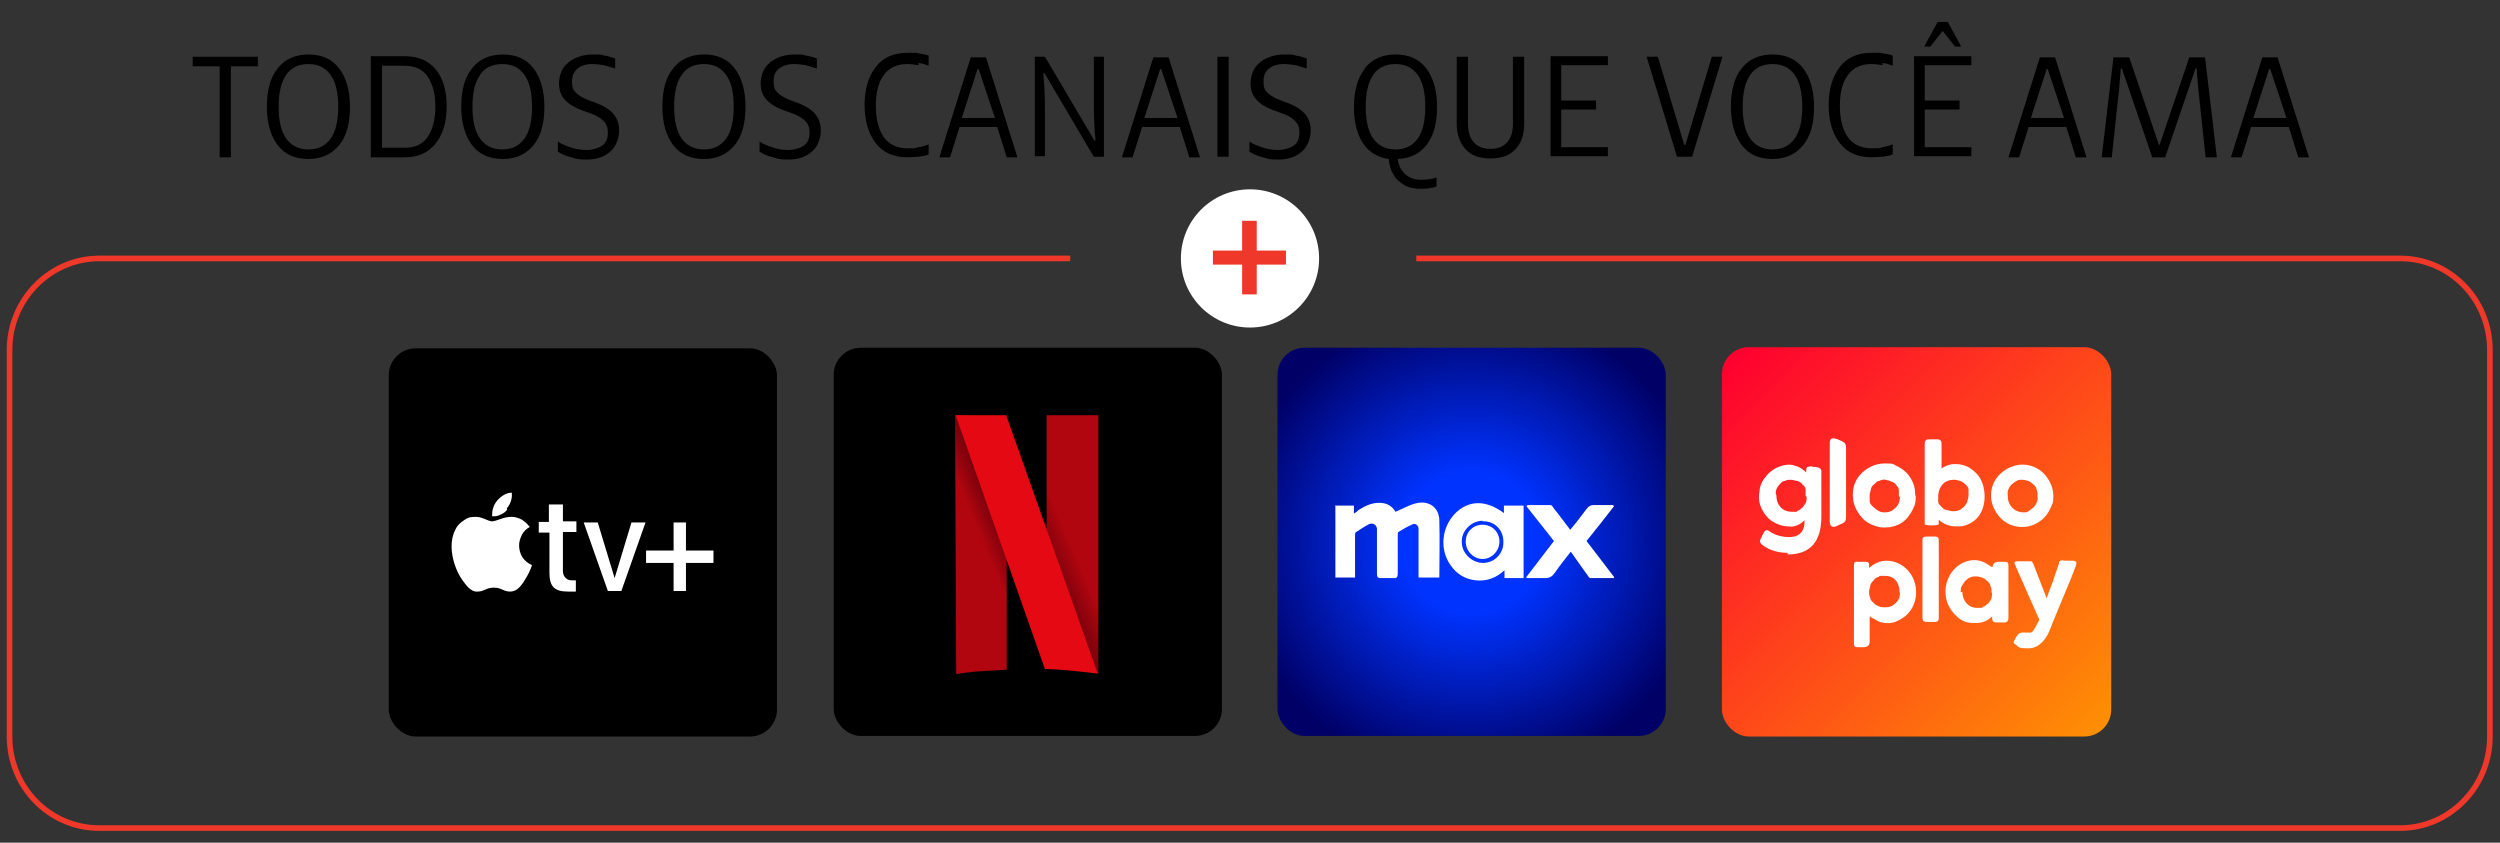 <?xml version="1.0" encoding="UTF-8"?>
<svg id="Camada_1" data-name="Camada 1" xmlns="http://www.w3.org/2000/svg" xmlns:xlink="http://www.w3.org/1999/xlink" version="1.1" viewBox="0 0 445 150">
  <rect x="0" y="0" width="445" height="150" fill="#333333" stroke="none"/>
  <defs>
    <style>
      .cls-1 {
        clip-path: url(#clippath);
      }

      .cls-2, .cls-3, .cls-4, .cls-5, .cls-6, .cls-7, .cls-8, .cls-9, .cls-10 {
        stroke-width: 0px;
      }

      .cls-2, .cls-11 {
        fill: none;
      }

      .cls-3 {
        fill: url(#Gradiente_sem_nome);
      }

      .cls-4 {
        fill: #ef3829;
      }

      .cls-5 {
        fill: url(#Gradiente_sem_nome_3);
      }

      .cls-6 {
        fill: url(#Gradiente_sem_nome_4);
      }

      .cls-7 {
        fill: url(#Gradiente_sem_nome_2);
      }

      .cls-8 {
        fill: #e50914;
      }

      .cls-12 {
        clip-path: url(#clippath-1);
      }

      .cls-13 {
        clip-path: url(#clippath-2);
      }

      .cls-9 {
        fill: #000;
      }

      .cls-11 {
        stroke: #ef3829;
        stroke-miterlimit: 10;
      }

      .cls-14 {
        isolation: isolate;
      }

      .cls-10 {
        fill: #fff;
      }
    </style>
    <clipPath id="clippath">
      <rect class="cls-2" x="227.4" y="61.9" width="69.1" height="69.1" rx="4.8" ry="4.8"/>
    </clipPath>
    <radialGradient id="Gradiente_sem_nome" data-name="Gradiente sem nome" cx="261.9" cy="258.5" fx="261.9" fy="258.5" r="42.2" gradientTransform="translate(0 -162)" gradientUnits="userSpaceOnUse">
      <stop offset=".3" stop-color="#0033fe"/>
      <stop offset="1" stop-color="#006"/>
    </radialGradient>
    <linearGradient id="Gradiente_sem_nome_2" data-name="Gradiente sem nome 2" x1="531.8" y1="-156" x2="597.5" y2="-221.7" gradientTransform="translate(-223.5 -92.4) scale(1 -1)" gradientUnits="userSpaceOnUse">
      <stop offset="0" stop-color="#fe012f"/>
      <stop offset="1" stop-color="#fe8e04"/>
    </linearGradient>
    <linearGradient id="Gradiente_sem_nome_3" data-name="Gradiente sem nome 3" x1="174.9" y1="-94.4" x2="181.5" y2="-91.7" gradientTransform="translate(0 2) scale(1 -1)" gradientUnits="userSpaceOnUse">
      <stop offset="0" stop-color="#b1060f"/>
      <stop offset=".5" stop-color="#7b010c"/>
      <stop offset="1" stop-color="#e50914" stop-opacity="0"/>
    </linearGradient>
    <linearGradient id="Gradiente_sem_nome_4" data-name="Gradiente sem nome 4" x1="190.7" y1="-95" x2="183.9" y2="-97.9" gradientTransform="translate(0 2) scale(1 -1)" gradientUnits="userSpaceOnUse">
      <stop offset="0" stop-color="#b1060f"/>
      <stop offset=".6" stop-color="#7b010c"/>
      <stop offset="1" stop-color="#b1060f" stop-opacity="0"/>
    </linearGradient>
    <clipPath id="clippath-1">
      <rect class="cls-2" x="80.4" y="87.7" width="46.6" height="17.6"/>
    </clipPath>
    <clipPath id="clippath-2">
      <rect class="cls-2" x="80.4" y="87.7" width="46.6" height="17.6"/>
    </clipPath>
  </defs>
  <g id="Camada_1-2" data-name="Camada 1-2">
    <g>
      <line class="cls-11" x1="219.2" y1="46" x2="225.8" y2="46"/>
      <path class="cls-11" d="M222.5,46"/>
      <path class="cls-11" d="M222.5,46"/>
      <path class="cls-11" d="M222.5,46"/>
      <line class="cls-11" x1="218.7" y1="46" x2="226.3" y2="46"/>
      <path class="cls-11" d="M252.1,46h175.1c8.9,0,16,7.3,16,16.3v68.8c0,9-7.2,16.3-16,16.3H17.7c-8.9,0-16-7.3-16-16.3V62.3c0-9,7.2-16.3,16-16.3h172.8"/>
      <path class="cls-10" d="M234.8,46c0,6.8-5.5,12.3-12.3,12.3s-12.3-5.5-12.3-12.3,5.5-12.3,12.3-12.3,12.3,5.5,12.3,12.3"/>
      <g class="cls-14">
        <path class="cls-4" d="M221.1,47.1h-5.2v-2.5h5.2v-5.3h2.6v5.3h5.2v2.5h-5.2v5.3h-2.6v-5.3Z"/>
      </g>
    </g>
    <g>
      <g class="cls-1">
        <g>
          <path class="cls-3" d="M296.5,131h-69.1V61.9h69.1v69.1Z"/>
          <path class="cls-10" d="M237.6,90h3.4v1.4c.4-.2.6-.4.8-.6,1.1-.7,2.3-1.3,3.7-1.3s2.3.6,2.9,1.6c1.2-.5,2.4-1.2,3.6-1.5,2.3-.6,4.2.7,4.2,3.1.1,3.4,0,6.7,0,10.1h-3.7v-8.7c0-.5-.5-1-1-.8-.9.4-1.8.9-2.6,1.4-.1,0-.1.4-.1.7v6.7c0,.6-.2.9-.8.8h-2.2c-.6,0-.7-.2-.7-.8v-8c-.1-.7-.7-1.1-1.4-.8-.8.4-1.5.9-2.3,1.4-.2,0-.2.5-.2.7v7.4h-3.5v-12.9h0Z"/>
          <path class="cls-10" d="M267.7,91.3v-1.3h3.5v12.9h-3.4v-1.4c-1.5,1.4-3.2,2-5.1,1.8-1.9-.2-3.4-1.1-4.5-2.7-2-2.8-1.6-6.7.8-9.2,2.4-2.4,5.5-2.5,8.8,0h-.1ZM263.9,92.7c-2,0-3.8,1.8-3.7,3.8,0,2,1.8,3.7,3.8,3.7s3.7-1.7,3.6-3.8c0-2.1-1.6-3.7-3.7-3.6h0Z"/>
          <path class="cls-10" d="M271.7,102.7c1.6-2.1,3.3-4.3,4.9-6.4-1.6-2-3.2-4.1-4.9-6.2l.2-.2h4.1c.2,0,.4.3.5.5,1,1.2,1.9,2.5,3,3.9,1.1-1.3,2-2.5,2.9-3.7.4-.5.7-.7,1.3-.7h3.4l.2.2c-1.6,2.1-3.3,4.2-4.9,6.2,1.6,2.1,3.2,4.2,4.9,6.4v.2h-4.2c-.2,0-.4-.3-.5-.5-1-1.3-1.9-2.7-3-4.2-1,1.3-2,2.5-2.8,3.7-.5.7-.9,1-1.8,1h-3.2l-.2-.2s.1,0,.1,0Z"/>
          <path class="cls-10" d="M266.9,96.4c0,1.7-1.4,3.1-3,3.1s-3-1.4-3-3.1,1.3-3,3-3,3,1.3,3,3Z"/>
        </g>
      </g>
      <g id="globoplay">
        <rect class="cls-7" x="306.5" y="61.8" width="69.3" height="69.3" rx="4.8" ry="4.8"/>
        <path class="cls-10" d="M358.7,114.7c-.4-.2-.3-.6,0-.9,0,0,0-.2.2-.4.3-.7.9-.9,1.6-.8h.9c.3,0,.5-.3.7-.6.3-.5.6-1.1.9-1.7,0,0-2.9-6.5-4.2-9.5-.4-.8-.3-.9.6-.9h2.2s.2.2.3.4c.8,2,2.4,6.2,2.4,6.2.3-.9.7-1.9,1-2.7.4-1.2.8-2.3,1.2-3.5,0-.2,0-.4.3-.5.2,0,.4-.2.5,0h1.6c.5,0,.9.2.6.9-.6,1.7-1.3,3.3-2,5-.8,2-1.9,4.5-2.7,6.6-.5,1.2-1.7,3.1-3.7,3.1s-1.7-.2-2.3-.7h-.1Z"/>
        <path class="cls-10" d="M332.8,109.8v4.4c0,.7-.4,1-1.1,1h-1.1c-.5,0-.6-.2-.6-.7v-13.9c0-.5.2-.7.7-.6h1.2c.9,0,.8.2.8,1.1,3-2.8,7.4-.7,8.2,2.9.3,1.2.2,2.6-.3,3.7-.5,1.2-1.4,2.1-2.6,2.7-.7.4-1.5.6-2.3.5-.8,0-1.5-.3-2.2-.8-.2,0-.4-.2-.7-.4h0ZM332.7,105.3c0,.4,0,.7.2,1.1,0,.3.3.7.6.9.2.3.6.5.9.6.3.2.7.2,1.1.2s.7,0,1.1-.2c.3,0,.6-.4.9-.6.3-.3.4-.6.6-.9,0-.3.2-.7,0-1.1,0-1.6-.9-2.8-2.6-2.8s-.7,0-1.1.2c-.3,0-.7.3-.9.6-.3.3-.5.6-.6.9,0,.4-.2.7-.2,1.1h0Z"/>
        <path class="cls-10" d="M354.7,101q0-1,1.1-1h1c.6,0,.7.2.7.7v9.3c0,.5-.2.8-.8.8h-.9c-1,0-1.2,0-1.2-1.1-.4.4-.8.7-1.3.9-.5.2-1,.3-1.6.3s-1.2,0-1.8-.2c-.6-.2-1.1-.5-1.5-.9-.7-.6-1.2-1.3-1.6-2.1-.4-.8-.5-1.7-.5-2.6s.3-1.8.7-2.6c.4-.8,1.1-1.5,1.8-2,.8-.5,1.7-.8,2.6-.8s1.8.3,2.6.9l.5.3h.2,0ZM349.3,105.3c0,1.7,1.1,2.9,2.6,2.9s.7,0,1.1-.2c.3,0,.6-.4.9-.6.3-.3.4-.6.6-.9,0-.3.2-.7,0-1.1,0-.4,0-.7-.2-1.1,0-.3-.3-.7-.6-.9-.3-.3-.6-.5-.9-.6s-.7-.2-1.1-.2-.7,0-1,.2c-.3,0-.6.4-.9.6-.2.3-.4.6-.6.9s-.2.7-.2,1.1h.3Z"/>
        <path class="cls-10" d="M345.1,103.1v6.9c0,.5-.2.7-.7.7h-1.4c-.6,0-.8-.2-.8-.8v-13.5c0-.8,0-.9.9-.9h1.3c.5,0,.7.2.7.7v6.9Z"/>
        <path class="cls-10" d="M318.2,98.4c-1.6,0-3.2-.4-4.5-1.4-.5-.4-.5-.7-.3-1.1.2-.3.3-.7.5-1,.3-.6.6-.7,1.1-.3,1,.7,2.3,1,3.5,1,2,0,2.8-1.3,2.7-3-.4.4-.8.7-1.3.9-.5.2-1,.3-1.5.2-1.1,0-2.2-.4-3.1-1-.8-.6-1.4-1.4-1.8-2.3s-.5-1.9-.3-2.9c0-1.1.6-2.1,1.3-2.9s1.6-1.4,2.7-1.7c.7-.2,1.5-.3,2.3,0,.8.2,1.4.6,2,1.2,0-.5,0-.8.2-1,.3,0,.7-.2,1,0,1.1,0,1.6.3,1.5,1v7.9c0,3-.9,6.7-6,6.7v-.2h0ZM321.4,88.2v-1.1c0-.3-.3-.7-.6-.9-.2-.3-.5-.5-.9-.6-.3,0-.7-.2-1.1-.2s-.7,0-1.1.2c-.3,0-.7.3-.9.6-.3.3-.5.6-.6.9s-.2.7,0,1.1c0,1.8,1.2,2.9,2.7,2.9s.7,0,1.1-.2c.3,0,.6-.4.9-.6.2-.3.4-.6.6-.9,0-.3.2-.7,0-1.1h-.1Z"/>
        <path class="cls-10" d="M345.2,83.7c.8-.7,1.8-1.1,2.8-1.1s1.6.2,2.3.5c.7.4,1.3.9,1.8,1.5,1.5,1.9,1.6,5.5,0,7.4-.4.5-.9.9-1.5,1.2-.6.3-1.2.5-1.9.5s-1.3,0-1.9-.2-1.2-.5-1.7-1v.8c-.2.3-2.3.3-2.5,0v-14.3c0-.6.2-.8.8-.8h1.4c.6,0,.8.3.8.8v4.7h-.4ZM347.7,85.4c-1.5,0-2.6,1.1-2.7,2.8v1.1c0,.3.3.7.6.9.2.3.5.5.9.6.3,0,.7.2,1.1.2s.7,0,1.1-.2c.3,0,.6-.4.9-.6.3-.3.4-.6.6-.9,0-.3.2-.7.2-1.1v-1.1c0-.3-.3-.7-.6-.9-.3-.3-.6-.5-.9-.6s-.7-.2-1.1-.2h-.1Z"/>
        <path class="cls-10" d="M341,88.2c0,.7,0,1.5-.4,2.2-.3.7-.7,1.3-1.2,1.9-.5.5-1.1,1-1.8,1.2-.7.3-1.4.4-2.2.4s-1.5-.2-2.2-.5-1.3-.7-1.8-1.3c-.5-.5-.9-1.2-1.2-1.9s-.4-1.4-.4-2.2c0-1.5.6-2.9,1.7-3.9s2.5-1.6,3.9-1.6,1.5,0,2.1.4c.7.3,1.3.7,1.8,1.2s.9,1.1,1.2,1.8c.3.7.4,1.4.4,2.1v.2h.1ZM338,88.3v-1.1c0-.3-.3-.7-.5-.9-.2-.3-.5-.5-.9-.6-.3-.2-.7-.2-1-.3s-.7,0-1.1.2c-.3,0-.6.3-.9.6-.3.2-.5.5-.6.9,0,.3-.2.7-.2,1v1.1c0,.4.3.7.6,1s.6.5.9.7.7.3,1.1.3.7,0,1.1-.2c.3,0,.6-.4.9-.6.3-.3.5-.6.6-.9s.2-.7.2-1.1h-.2Z"/>
        <path class="cls-10" d="M354.4,88.2c0-1.5.6-2.9,1.7-3.9s2.5-1.6,3.9-1.6,2.9.6,3.9,1.7,1.6,2.5,1.6,3.9-.2,1.4-.5,2.1-.7,1.3-1.2,1.8-1.1.9-1.8,1.2c-.7.3-1.4.4-2.1.4-1.5,0-2.9-.6-3.9-1.7s-1.6-2.5-1.6-3.9ZM362.7,88.2c0-.4,0-.7-.2-1.1,0-.3-.3-.7-.6-.9-.3-.3-.6-.5-.9-.6s-.7-.2-1.1-.2-.7,0-1.1.3c-.3.2-.6.4-.9.7-.2.3-.4.6-.5,1s0,.7,0,1.1c0,.7.3,1.4.8,1.9s1.2.8,1.9.8.7,0,1.1-.3.6-.4.9-.7c.2-.3.4-.6.5-.9s.2-.7,0-1.1h.1Z"/>
        <path class="cls-10" d="M325.7,86v-7.1c0-.8.3-1.1,1.4-.7,1.2.5,1.5.6,1.5,1.6v12c0,.8,0,1.1-.9,1.5-.2,0-.6.3-.9.4-.6.2-1.1,0-1.1-.8v-7h0Z"/>
      </g>
      <g>
        <rect class="cls-9" x="148.4" y="61.9" width="69.1" height="69.1" rx="4.8" ry="4.8"/>
        <path class="cls-5" d="M170,73.8l.2,46.2c3.4-.6,6-.6,9-.8v-45.3h-9.2Z"/>
        <path class="cls-6" d="M186.3,73.9h9.2v46c.1,0-9.2-1.5-9.2-1.5v-44.5Z"/>
        <path class="cls-8" d="M170.1,73.9c.2.5,15.9,45.2,15.9,45.2,2.6,0,6,.4,9.4.8l-16.3-46h-9,0Z"/>
      </g>
      <g>
        <rect class="cls-9" x="69.2" y="62" width="69.1" height="69.1" rx="4.8" ry="4.8"/>
        <g id="Appletvplus_branco" data-name="Appletvplus branco">
          <g class="cls-12">
            <g class="cls-13">
              <path class="cls-10" d="M90.2,90.5c.7-.8,1-1.8.9-2.8-1,0-1.9.6-2.6,1.4-.3.4-.6.8-.7,1.3-.2.5-.2,1-.2,1.5.5,0,1,0,1.5-.3.5-.2.9-.5,1.2-.9M91,92c-1.4,0-2.7.8-3.4.8s-1.7-.8-2.9-.8-1.5.2-2.1.6-1.2.9-1.5,1.6c-1.5,2.7-.4,6.7,1.1,8.9.7,1,1.6,2.3,2.8,2.2,1.2,0,1.5-.7,2.9-.7s1.7.7,2.9.7,2-1,2.7-2.2c.5-.8.9-1.6,1.2-2.5-.7-.3-1.3-.8-1.7-1.4s-.6-1.4-.6-2.1.2-1.3.5-1.9.8-1.1,1.4-1.4c-.4-.5-.8-.9-1.4-1.3-.6-.3-1.2-.5-1.8-.5M100.2,89.9v2.9h2.4v1.9h-2.4v7c0,.9.7,1.6,1.5,1.6h.8v2h-1.4c-2.4,0-3.3-.9-3.3-3.3v-7.2h-1.9v-1.9h1.8v-3.1h2.5ZM110.8,105.2h-2.6l-4.3-12.2h2.5l3,9.9h0l3-9.9h2.5l-4.3,12.2h.2ZM122.1,105.2h-2.2v-5h-4.9v-2.2h4.9v-5h2.2v5h4.9v2.2h-4.9v5Z"/>
            </g>
          </g>
        </g>
      </g>
    </g>
    <g>
      <path class="cls-9" d="M45.9,11.8h-4.8v16.2h-2V11.8h-4.8v-1.7h11.6v1.7Z"/>
      <path class="cls-9" d="M49.4,25.8c-1.2-1.6-1.9-3.9-1.9-6.8s.6-5.2,1.9-6.8c1.2-1.6,3.1-2.5,5.5-2.5s4.2.8,5.5,2.5c1.2,1.6,1.9,3.9,1.9,6.8s-.6,5.2-1.9,6.8-3.1,2.5-5.5,2.5-4.2-.8-5.5-2.5ZM50.9,24.6c.9,1.3,2.2,2,4,2s3.1-.7,4-2,1.3-3.2,1.3-5.6-.4-4.3-1.3-5.6c-.9-1.3-2.2-2-4-2s-3.2.7-4,2c-.9,1.3-1.3,3.2-1.3,5.6s.4,4.3,1.3,5.6Z"/>
      <path class="cls-9" d="M72,10c2.4,0,4.3.8,5.6,2.4s1.9,3.8,1.9,6.6-.7,5-2,6.6-3.1,2.4-5.5,2.4h-6V10h6ZM72,26.3c1.9,0,3.2-.6,4.1-1.9s1.4-3.1,1.4-5.4-.5-4.1-1.4-5.4c-.9-1.3-2.3-1.9-4.1-1.9h-4v14.6s4,0,4,0Z"/>
      <path class="cls-9" d="M84,25.8c-1.2-1.6-1.9-3.9-1.9-6.8s.6-5.2,1.9-6.8c1.2-1.6,3.1-2.5,5.5-2.5s4.2.8,5.5,2.5c1.2,1.6,1.9,3.9,1.9,6.8s-.6,5.2-1.9,6.8-3.1,2.5-5.5,2.5-4.2-.8-5.5-2.5ZM85.4,24.6c.9,1.3,2.2,2,4,2s3.1-.7,4-2,1.3-3.2,1.3-5.6-.4-4.3-1.3-5.6-2.2-2-4-2-3.2.7-4,2c-.9,1.3-1.3,3.2-1.3,5.6s.4,4.3,1.3,5.6Z"/>
      <path class="cls-9" d="M101.3,11c1.1-.8,2.5-1.3,4.2-1.3s1.4,0,2.1.2c.7.1,1.3.3,1.9.5v1.8c-.6-.2-1.3-.4-2-.6-.7-.1-1.4-.2-2.1-.2-1.1,0-2,.3-2.6.8s-1,1.3-1,2.3.2,1.5.7,2,1.2.9,2.2,1.3l1.6.6c1.3.5,2.2,1.1,2.9,1.9s1,1.8,1,3-.5,2.8-1.6,3.7c-1,.9-2.4,1.4-4.1,1.4s-1.8-.1-2.8-.4c-.9-.2-1.8-.6-2.4-1v-1.8c.7.5,1.6.8,2.5,1.1.9.3,1.8.4,2.7.4s2-.3,2.7-.8,1-1.3,1-2.3-.3-1.6-.8-2.1-1.3-1-2.5-1.4l-1.4-.5c-1.3-.5-2.3-1.1-3-1.9s-1-1.7-1-2.9.5-2.8,1.6-3.6l.2-.2Z"/>
      <path class="cls-9" d="M119.8,25.8c-1.2-1.6-1.9-3.9-1.9-6.8s.6-5.2,1.9-6.8c1.2-1.6,3.1-2.5,5.5-2.5s4.2.8,5.5,2.5c1.2,1.6,1.9,3.9,1.9,6.8s-.6,5.2-1.9,6.8-3.1,2.5-5.5,2.5-4.2-.8-5.5-2.5ZM121.3,24.6c.9,1.3,2.2,2,4,2s3.1-.7,4-2,1.3-3.2,1.3-5.6-.4-4.3-1.3-5.6c-.9-1.3-2.2-2-4-2s-3.2.7-4,2c-.9,1.3-1.3,3.2-1.3,5.6s.4,4.3,1.3,5.6Z"/>
      <path class="cls-9" d="M137.2,11c1.1-.8,2.5-1.3,4.2-1.3s1.4,0,2.1.2c.7.1,1.3.3,1.9.5v1.8c-.6-.2-1.3-.4-2-.6-.7-.1-1.4-.2-2.1-.2-1.1,0-2,.3-2.6.8-.7.5-1,1.3-1,2.3s.2,1.5.7,2,1.2.9,2.2,1.3l1.6.6c1.3.5,2.2,1.1,2.9,1.9s1,1.8,1,3-.5,2.8-1.6,3.7c-1,.9-2.4,1.4-4.1,1.4s-1.8-.1-2.8-.4c-.9-.2-1.8-.6-2.4-1v-1.8c.7.5,1.6.8,2.5,1.1s1.9.4,2.7.4,2-.3,2.7-.8,1-1.3,1-2.3-.3-1.6-.8-2.1-1.3-1-2.5-1.4l-1.4-.5c-1.3-.5-2.3-1.1-3-1.9s-1-1.7-1-2.9.5-2.8,1.6-3.6l.2-.2Z"/>
      <path class="cls-9" d="M163.5,11.6c-.7-.1-1.4-.2-2-.2-1.9,0-3.3.7-4.2,2-1,1.3-1.4,3.2-1.4,5.5s.5,4.2,1.4,5.5,2.4,2,4.2,2,1.2,0,2-.2c.7-.1,1.3-.3,1.8-.5v1.8c-.5.2-1.1.3-1.8.4-.7,0-1.3.1-1.9.1-2.5,0-4.4-.8-5.7-2.5s-2-3.9-2-6.8.7-5.1,2-6.8,3.2-2.5,5.7-2.5,1.2,0,1.9.1,1.3.2,1.8.4v1.8c-.5-.2-1.1-.4-1.8-.5v.4Z"/>
      <path class="cls-9" d="M179.2,28l-1.7-5.4h-6.7l-1.7,5.4h-1.9l5.6-17.8h2.7l5.6,17.8h-2,0ZM177.1,21l-2.9-8.7h-.2l-2.8,8.7h5.9Z"/>
      <path class="cls-9" d="M184.2,10.1h1.8l8.8,14.9h.2c-.2-2-.3-4.2-.3-6.6v-8.3h1.8v17.8h-1.8l-8.8-14.9h-.2c.2,2,.3,4.2.3,6.5v8.3h-1.8V10.1Z"/>
      <path class="cls-9" d="M211.7,28l-1.7-5.4h-6.7l-1.7,5.4h-1.9l5.6-17.8h2.7l5.6,17.8h-2,0ZM209.6,21l-2.9-8.7h-.2l-2.8,8.7h5.9Z"/>
      <path class="cls-9" d="M218.7,10.1v17.8h-2V10.1h2Z"/>
      <path class="cls-9" d="M224.4,11c1.1-.8,2.5-1.3,4.2-1.3s1.4,0,2.1.2c.7.1,1.3.3,1.9.5v1.8c-.6-.2-1.3-.4-2-.6-.7-.1-1.4-.2-2.1-.2-1.1,0-2,.3-2.6.8-.7.5-1,1.3-1,2.3s.2,1.5.7,2,1.2.9,2.2,1.3l1.6.6c1.3.5,2.2,1.1,2.9,1.9s1,1.8,1,3-.5,2.8-1.6,3.7c-1,.9-2.4,1.4-4.1,1.4s-1.8-.1-2.8-.4c-.9-.2-1.8-.6-2.4-1v-1.8c.7.5,1.6.8,2.5,1.1s1.9.4,2.7.4,2-.3,2.7-.8,1-1.3,1-2.3-.3-1.6-.8-2.1-1.3-1-2.5-1.4l-1.4-.5c-1.3-.5-2.3-1.1-3-1.9s-1-1.7-1-2.9.5-2.8,1.6-3.6l.2-.2Z"/>
      <path class="cls-9" d="M242.9,12.2c1.2-1.6,3.1-2.5,5.5-2.5s4.2.8,5.5,2.5c1.2,1.6,1.9,3.9,1.9,6.8s-.6,5.1-1.8,6.7-2.9,2.5-5.2,2.6c.1,1.1.6,2,1.3,2.7.7.6,1.7,1,2.8,1s1.9-.1,2.8-.4v1.6c-.8.3-1.8.4-2.9.4s-2.1-.2-2.9-.7c-.8-.5-1.5-1.1-1.9-1.9-.5-.8-.7-1.7-.8-2.7-2-.3-3.5-1.2-4.6-2.8-1-1.6-1.6-3.7-1.6-6.4s.6-5.2,1.9-6.8h0ZM252.4,24.6c.9-1.3,1.3-3.2,1.3-5.6s-.4-4.3-1.3-5.6c-.9-1.3-2.2-2-4-2s-3.2.7-4,2c-.9,1.3-1.3,3.2-1.3,5.6s.4,4.3,1.3,5.6c.9,1.3,2.2,2,4,2s3.1-.7,4-2Z"/>
      <path class="cls-9" d="M269.7,26.6c-1,1.1-2.5,1.6-4.4,1.6s-3.4-.5-4.4-1.6-1.6-2.6-1.6-4.5v-12h2v11.9c0,1.4.3,2.5,1,3.3s1.7,1.2,3,1.2,2.3-.4,3-1.2c.7-.8,1-1.9,1-3.3v-11.9h2v12c0,1.9-.5,3.4-1.6,4.5Z"/>
      <path class="cls-9" d="M286.2,10v1.6h-8.3v6.3h6.2v1.6h-6.2v6.7h8.3v1.6h-10.2V10h10.2Z"/>
      <path class="cls-9" d="M295.1,10.1l4.7,15.7h.2l4.7-15.7h1.9l-5.4,17.8h-2.7l-5.4-17.8h2,0Z"/>
      <path class="cls-9" d="M310,25.8c-1.2-1.6-1.9-3.9-1.9-6.8s.6-5.2,1.9-6.8c1.2-1.6,3.1-2.5,5.5-2.5s4.2.8,5.5,2.5c1.2,1.6,1.9,3.9,1.9,6.8s-.6,5.2-1.9,6.8-3.1,2.5-5.5,2.5-4.2-.8-5.5-2.5ZM311.5,24.6c.9,1.3,2.2,2,4,2s3.1-.7,4-2,1.3-3.2,1.3-5.6-.4-4.3-1.3-5.6-2.2-2-4-2-3.2.7-4,2c-.9,1.3-1.3,3.2-1.3,5.6s.4,4.3,1.3,5.6Z"/>
      <path class="cls-9" d="M335.1,11.6c-.7-.1-1.4-.2-2-.2-1.9,0-3.3.7-4.2,2-1,1.3-1.4,3.2-1.4,5.5s.5,4.2,1.4,5.5,2.4,2,4.2,2,1.2,0,2-.2c.7-.1,1.3-.3,1.8-.5v1.8c-.5.2-1.1.3-1.8.4-.7,0-1.3.1-1.9.1-2.5,0-4.4-.8-5.7-2.5-1.3-1.7-2-3.9-2-6.8s.7-5.1,2-6.8,3.2-2.5,5.7-2.5,1.2,0,1.9.1,1.3.2,1.8.4v1.8c-.5-.2-1.1-.4-1.8-.5v.4Z"/>
      <path class="cls-9" d="M350.9,10v1.6h-8.3v6.3h6.2v1.6h-6.2v6.7h8.3v1.6h-10.2V10h10.2ZM348,8.3l-2.2-2.8-2.2,2.8h-1v-.2l2.3-4.2h1.8l2.3,4.2v.2h-1,0Z"/>
      <path class="cls-9" d="M369.5,28l-1.7-5.4h-6.7l-1.7,5.4h-1.9l5.6-17.8h2.7l5.6,17.8h-2,.1ZM367.4,21l-2.9-8.7h-.2l-2.8,8.7h5.9Z"/>
      <path class="cls-9" d="M384.1,25.8h.3l5.3-15.6h2.8l2.1,17.8h-2l-1.1-10.3c-.3-2.5-.4-4.3-.5-5.5h-.2l-5.4,15.8h-2.3l-5.4-15.8h-.2c-.2,2.4-.3,4.2-.5,5.4l-1.1,10.4h-1.8l2.1-17.8h2.8l5.3,15.6h-.2Z"/>
      <path class="cls-9" d="M409.1,28l-1.7-5.4h-6.7l-1.7,5.4h-1.9l5.6-17.8h2.7l5.6,17.8h-2,.1ZM407,21l-2.9-8.7h-.2l-2.8,8.7h5.9Z"/>
    </g>
  </g>
</svg>